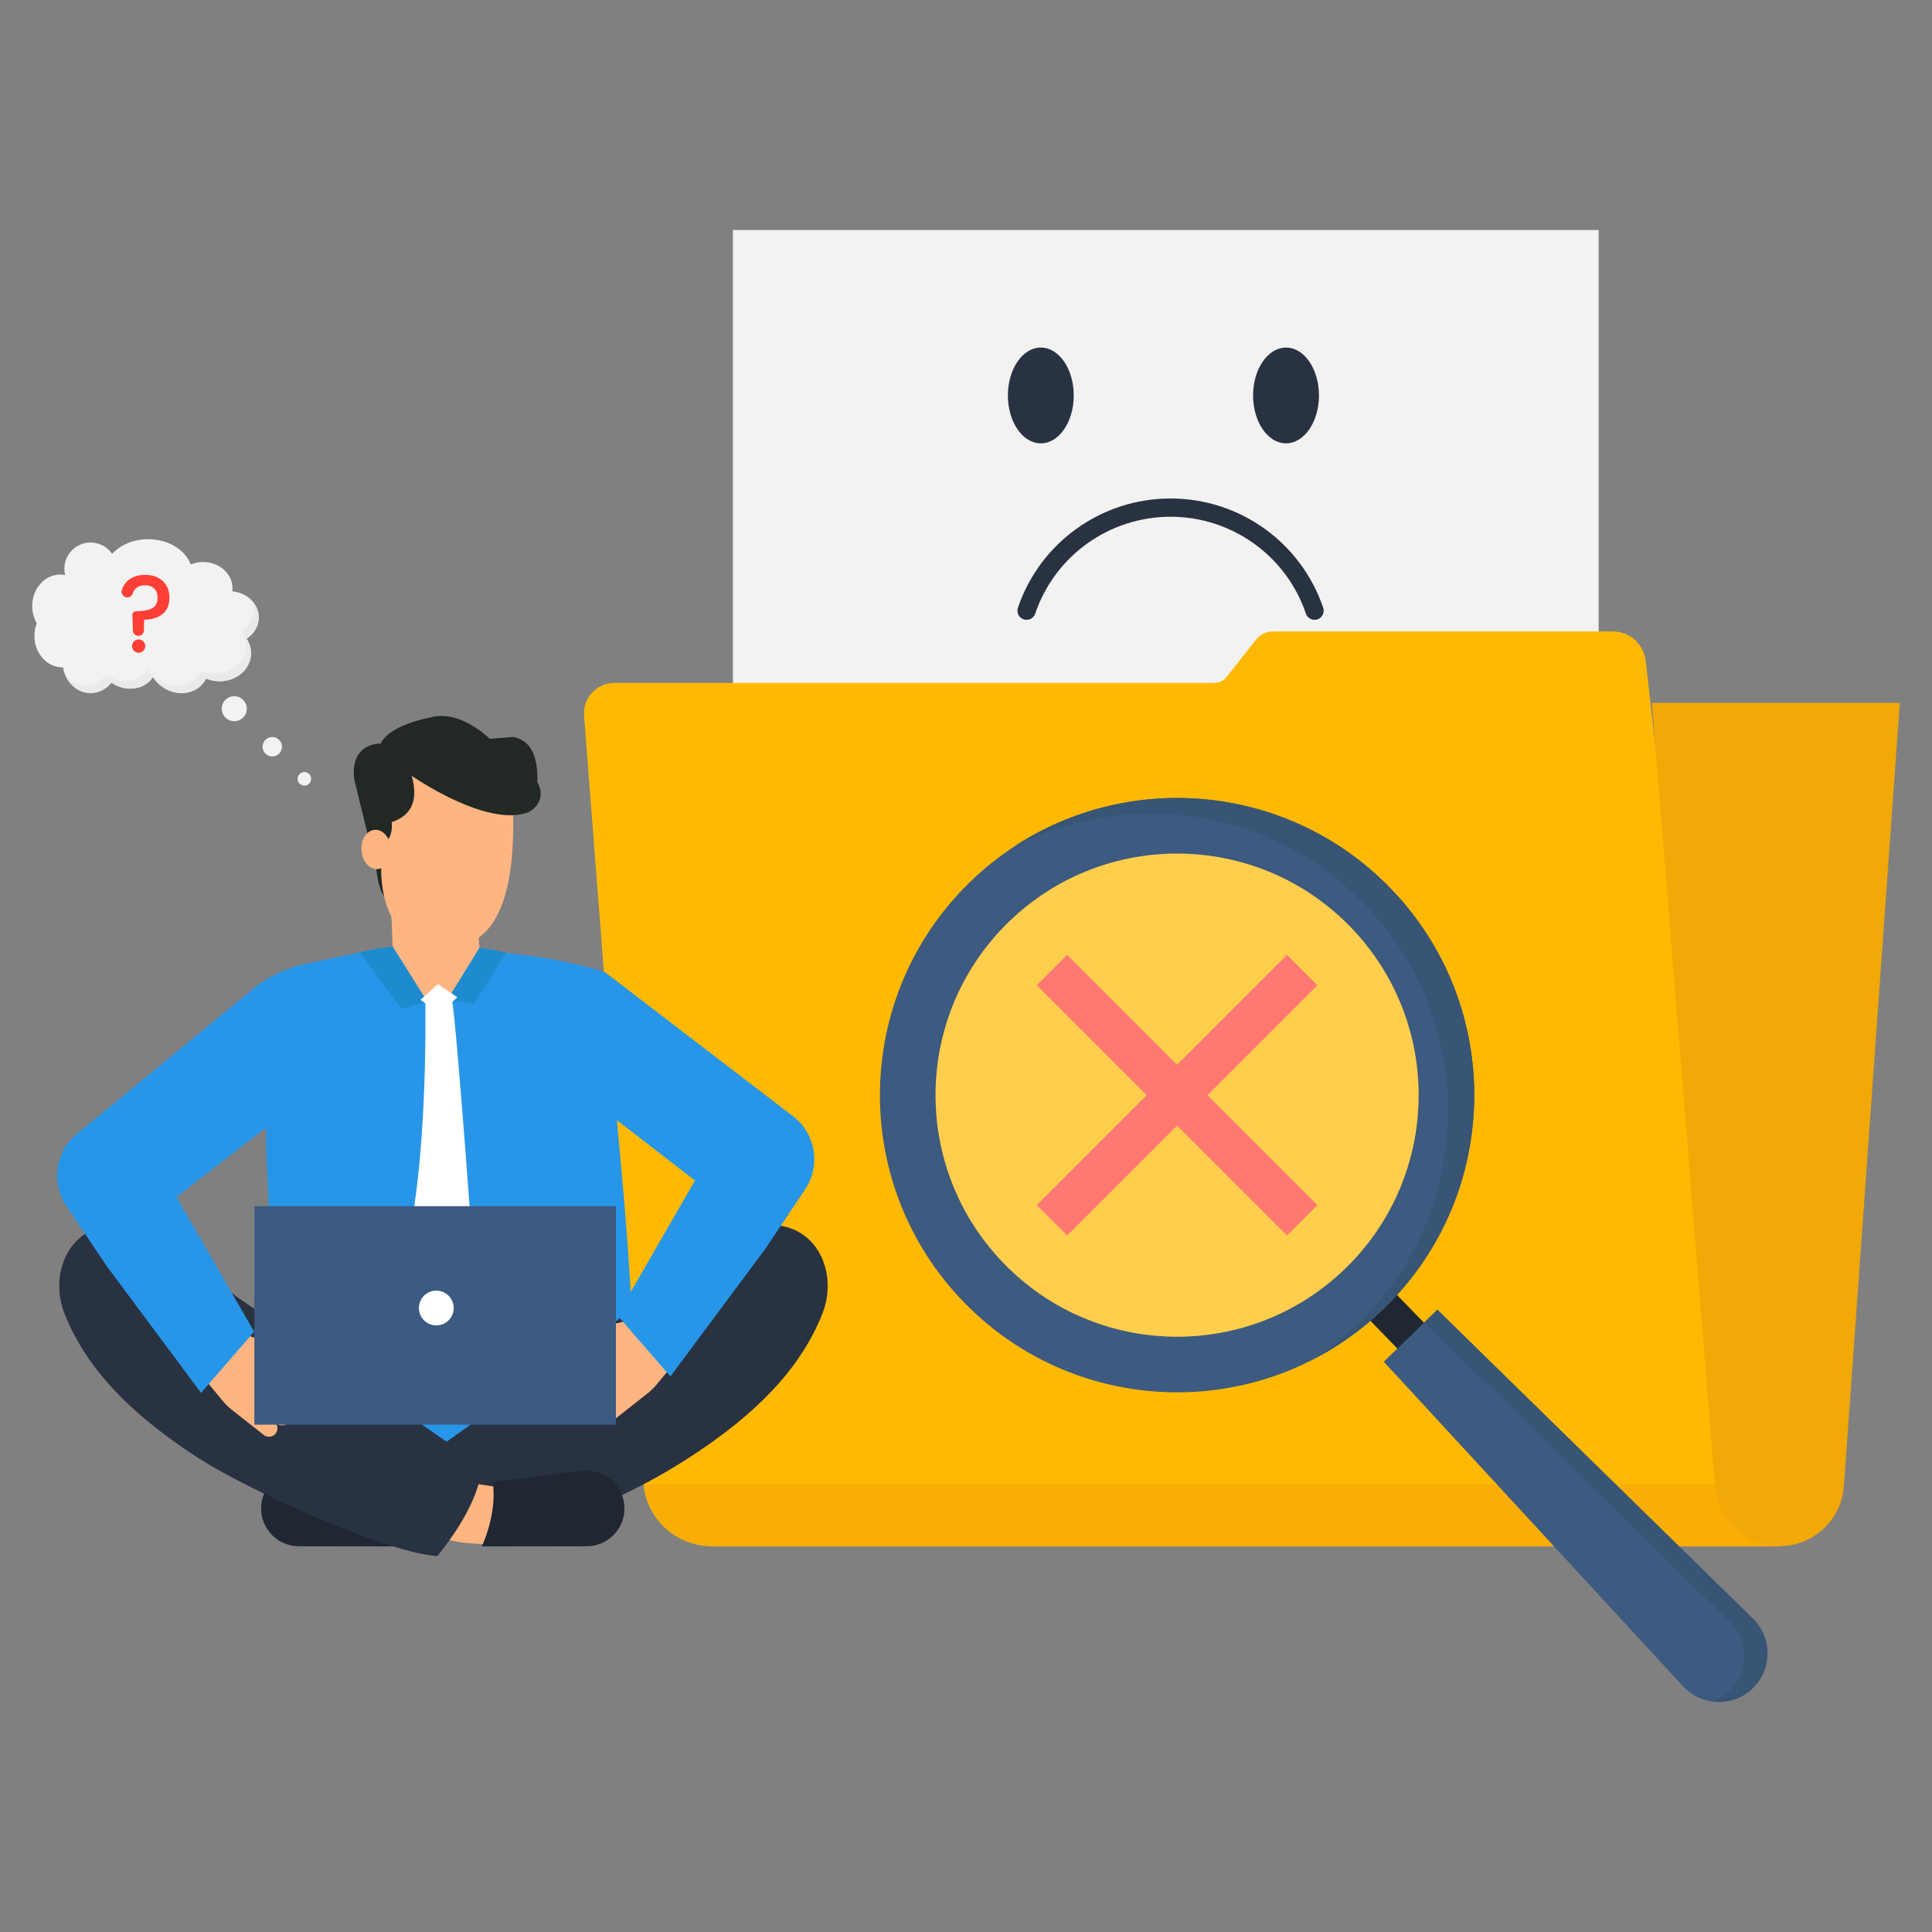 <svg xmlns="http://www.w3.org/2000/svg" enable-background="new 0 0 3000 3000" viewBox="0 0 3000 3000"><rect x="0" y="0" width="3000" height="3000" fill="#808080" stroke="none"/><rect width="1344.28" height="1511.24" x="1138.09" y="357.2" fill="#f2f2f2"/><path fill="#ffb902" d="M2762.98,2400.85h-1657.7c-54.75,0-100.46-41.34-105.92-95.62l-92.35-1192.9
					c-2.81-27.76,19.03-51.94,46.96-51.94h931.73c7.33,0,14.19-3.28,18.72-9.05l46.02-58.18c6.24-7.96,15.91-12.64,26.05-12.64
					h527.87c25.58,0,47.11,18.71,50.85,43.99l146.32,1280.72l1.09,7.95L2762.98,2400.85z"/><path fill="#f9ae06" d="M2762.98,2400.85h-1657.7c-54.75,0-100.46-41.34-105.92-95.62h1702.17l1.09,7.95L2762.98,2400.85z"/><path fill="#f2a807" d="M2565.01,1091.46H2950l-86.92,1218.21c-4.8,51.67-48.15,91.2-100.05,91.2l0,0
					c-50.05,0-92.48-36.84-99.49-86.4L2565.01,1091.46z"/><g><path fill="#293241" d="M1817.64,774.05c107.29,0,202.55,68.2,237.02,169.7c2.52,7.41-1.45,15.46-8.86,17.98
								c-7.41,2.52-15.46-1.45-17.97-8.86c-30.57-90-115.04-150.47-210.19-150.47c-95.13,0-179.6,60.47-210.19,150.47
								c-2.52,7.41-10.56,11.38-17.98,8.86c-7.41-2.52-11.37-10.57-8.86-17.98C1615.11,842.24,1710.36,774.05,1817.64,774.05z"/><ellipse cx="1616.18" cy="614.06" fill="#293241" rx="51.15" ry="74.36"/><ellipse cx="1996.93" cy="614.06" fill="#293241" rx="51.15" ry="74.36"/></g><g><rect width="66.69" height="549.47" x="1794.41" y="1425.83" fill="#ff3f36" transform="rotate(-45.001 1827.743 1700.593)"/><rect width="549.47" height="66.69" x="1553.05" y="1667.24" fill="#ff3f36" transform="rotate(-45.001 1827.775 1700.614)"/><g><rect width="57.58" height="127.62" x="2139.98" y="1987.9" fill="#1f2733" transform="rotate(-44.145 2168.699 2051.647)"/><path fill="#3d5a80" d="M2721.58,2621.49L2721.58,2621.49c-30.45,29.56-79.28,28.2-108.05-2.99l-464.78-503.99l83.2-80.75
							l489.87,479.64C2752.14,2543.08,2752.04,2591.93,2721.58,2621.49z"/><path fill="#385575" d="M2721.81,2513.4c30.32,29.68,30.23,78.53-0.22,108.09c-17.21,16.7-40.28,23.53-62.28,20.69
							c9.38-3.54,18.22-9.03,25.89-16.47c30.45-29.56,30.56-78.39,0.24-108.08l-473.91-464.03l20.43-19.83L2721.81,2513.4z"/><path fill="#3d5a80" d="M2158.9,1379.16c-177.45-182.88-469.61-187.21-652.49-9.76c-182.88,177.51-187.27,469.67-9.76,652.55
							c177.51,182.88,469.61,187.21,652.49,9.76C2332.03,1854.2,2336.42,1562.04,2158.9,1379.16z M2089.02,1969.69
							c-148.67,144.28-386.13,140.74-530.35-7.93c-144.28-148.61-140.74-386.13,7.87-530.35
							c148.67-144.28,386.13-140.74,530.41,7.93C2241.17,1588.02,2237.63,1825.41,2089.02,1969.69z"/><path fill="#fff" d="M2089.02,1969.69c-148.67,144.28-386.13,140.74-530.35-7.93c-144.28-148.61-140.74-386.13,7.87-530.35
							c148.67-144.28,386.13-140.74,530.41,7.93C2241.17,1588.02,2237.63,1825.41,2089.02,1969.69z" enable-background="new" opacity=".3"/><path fill="#385575" d="M2158.93,1379.18c177.49,182.88,173.11,475.02-9.77,652.5c-32.34,31.39-68.1,57.08-106.03,77.11
							c23.01-15.35,44.95-33.01,65.51-52.96c182.86-177.48,187.24-469.62,9.75-652.49c-146.11-150.55-369.91-180.14-546.49-86.89
							C1753.51,1195.15,2001.38,1216.85,2158.93,1379.18z"/></g></g><g><polygon fill="#385575" points="1008.23 2095.67 346.77 2095.67 394.94 2213.48 960.05 2213.48"/><path fill="#2896e8" d="M978.92,2258.47c-253.76,17.26-405.96-4.09-651.93-28.42c0,0,108.05-102.11,87.91-410.3
					c-1.53-22.88-2.01-45.84-1.45-68.8l-14.77-220.04c22.56-16.86,48.57-28.58,76.02-34.36l84.37-17.66l25.77-5.46
					c8.19-1.36,16.37-2.48,24.64-3.45c44.96-5.46,90.39-4.82,135.19,1.76c13.73,2.09,27.45,4.58,40.94,7.71l0.64,0.24
					c56.27,5.69,107.97,15.26,153.43,30.1l17.72,221.57C957.01,1743.32,999.07,2117.98,978.92,2258.47z"/><path fill="#222824" d="M583.92,1343.13c0,0,1.13,32.33,12.59,48.91l3.62-39.65l-10.27-20.55L583.92,1343.13z"/><path fill="#feb582" d="M596.45,1305.36c0,0-14.72,60.55,8.77,112.72c14.41,32.02,46.05,51.81,81.13,53.48
						c72.79,3.46,116.6-58.59,109.85-222.57l-117.81-72.27l-88.95,39.03L596.45,1305.36z"/><path fill="#feb582" d="M607.28,1410.88l3.4,80.34c1.52,35.88,30.86,64.3,66.77,64.67l0,0c39.78,0.41,71.29-33.47,68.01-73.11
						l-4.7-56.69L607.28,1410.88z"/><path fill="#222824" d="M594.78,1312.06c0,0,16.32-9.82,13.44-35.44c28.03-9.62,42.56-30.22,31.18-71.88
						c0,0,116.78,81.55,181.41,56.34c0,0,30.69-14.67,13.56-46.92c0.96-36.75-7.96-63.42-36.72-69.85l-37.16,2.91
						c0,0-45.95-46.06-91.83-33.27c0,0-63.97,11.14-77.43,40.67c0,0-47.94-2.38-41.23,55.36l19.97,81.68l1.45,22.23L594.78,1312.06z
						"/><path fill="#feb582" d="M607.04,1317.24c1.32,16.83-7.86,31.28-20.5,32.27s-23.96-11.86-25.27-28.69
						c-1.32-16.83,7.86-31.28,20.51-32.27C594.41,1287.56,605.73,1300.41,607.04,1317.24z"/><path fill="#1d8bce" d="M786.23,1479.65l-50.43,79.4l-41.35-6.39l50.08-80.97c13.74,2.04,27.52,4.62,41.1,7.77L786.23,1479.65z"/><path fill="#1d8bce" d="M663.38,1554.86L623.34,1567l-64.31-88.17l25.82-5.41c8.17-1.39,16.78-2.55,24.98-3.54L663.38,1554.86z"/><polygon fill="#fff" points="710.18 1548.58 683.15 1573.04 652.94 1552.63 679.97 1528.17"/><path fill="#fff" d="M660.4,1554.53c0,0,6.65,315.85-47.06,437.69l56.68,88.83l68.49-81.77c0,0-30.99-431.11-36.9-446.45
						L660.4,1554.53z"/><g><path fill="#293241" d="M1276.88,2040.15c-32.91,82.7-99.23,154.03-208.76,224.53c-106.67,68.61-220.45,111.42-338.24,127.2
						l-5.19,0.72l-130.56-83.13l416.04-296.32l103.23-81.27c15.2-11.95,31.44-20.39,48.26-25.07c2-0.57,4.04-1.07,6.08-1.57
						c9.66-2.18,19.03-3.29,27.97-3.29c30.58,0,56.34,13.13,72.54,37.02C1287.26,1966.97,1290.58,2005.74,1276.88,2040.15z"/><path fill="#1f2733" d="M471.27,2284.1l138.68,17.06c-7.11,50.31,16.95,100.07,16.95,100.07s-97.19-0.24-162.8-0.24
						c-32.39,0-58.65-26.26-58.65-58.66l0,0C405.45,2307.08,436.3,2279.8,471.27,2284.1z"/><path fill="#feb582" d="M719.78,2301.16l83.66,12.58l-38.82,83.66c0,0-55.23,2.73-89.68-13.67
						C640.5,2367.32,719.78,2301.16,719.78,2301.16z"/><path fill="#1f2733" d="M903.85,2284.1l-138.68,17.06c7.11,50.31-16.95,100.07-16.95,100.07s97.19-0.24,162.81-0.24
						c32.39,0,58.65-26.26,58.65-58.66l0,0C969.67,2307.08,938.83,2279.8,903.85,2284.1z"/><path fill="#293241" d="M749.2,2277.13l-1.68,9.12c-6.97,37.74-27.76,78.23-63.49,123.8l-4.94,6.26l-7.9-0.86
						c-79.66-8.87-284.02-100.51-362.1-150.77c-109.53-70.5-175.88-141.83-208.75-224.53c-13.7-34.41-10.41-73.19,8.59-101.2
						c16.2-23.89,41.96-37.02,72.58-37.02c8.91,0,18.31,1.11,27.94,3.29c13.27,3.04,26.83,8.37,40.28,15.81l1,0.54l116.21,91.5
						L749.2,2277.13z"/></g><path fill="#feb582" d="M487.74,2167.12c-2.34,4.34-6.59,6.56-10.92,6.56c-2.69,0-5.37-0.85-7.63-2.62l-17.02-13.36l17.94,14.16
					c6.04,4.7,7.08,13.43,2.32,19.47c-2.69,3.48-6.77,5.31-10.86,5.31c-2.99,0-6.04-0.98-8.61-2.99l-6.35-5
					c5.98,4.7,7.02,13.36,2.26,19.41c-2.75,3.48-6.77,5.31-10.86,5.31c-3.05,0-6.04-0.98-8.6-2.99l-3.6-2.81
					c5.67,4.46,6.71,12.69,2.2,18.43c-2.56,3.3-6.41,5-10.32,5c-2.81,0-5.67-0.92-8.11-2.81l-50.41-39.71
					c-4.5-3.54-8.62-7.56-12.27-11.96l-24.52-29.56l63.65-73.29c17.33,8.97,62,11.96,77.56,11.41c9.03,0.06,17.45-0.55,21.6,5.01
					c1.34,1.89,2.26,3.9,2.75,6.04c1.83,8.24-4.27,16.29-12.57,17.94l-35.4,2.62l44.06,34.63
					C488.79,2155.06,490.62,2161.77,487.74,2167.12z"/><path fill="#2896e8" d="M274,1858.69l120.65,209.15l-82.45,95.04l-146.94-197.45l-62.31-92.97
					c-24.07-35.98-16.96-84.38,16.49-111.85l279.25-229.71l31.37,114.74l-16.59,105.29L274,1858.69z"/><path fill="#feb582" d="M877.84,2141.56c2.34,4.34,6.59,6.56,10.92,6.56c2.69,0,5.37-0.85,7.63-2.62l17.03-13.36l-17.94,14.16
					c-6.04,4.7-7.08,13.43-2.32,19.47c2.69,3.48,6.77,5.31,10.86,5.31c2.99,0,6.04-0.98,8.6-2.99l6.35-5
					c-5.98,4.7-7.02,13.36-2.26,19.41c2.75,3.48,6.78,5.31,10.86,5.31c3.05,0,6.04-0.98,8.6-2.99l3.6-2.81
					c-5.67,4.46-6.71,12.69-2.2,18.43c2.56,3.3,6.41,5,10.32,5c2.81,0,5.67-0.92,8.11-2.81l50.41-39.71
					c4.5-3.54,8.62-7.55,12.27-11.96l24.52-29.56l-63.65-73.3c-17.33,8.97-62,11.96-77.57,11.41c-9.03,0.06-17.45-0.55-21.6,5.01
					c-1.34,1.89-2.26,3.9-2.75,6.04c-1.83,8.24,4.27,16.29,12.57,17.94l35.4,2.62l-44.06,34.63
					C876.79,2129.5,874.95,2136.21,877.84,2141.56z"/><path fill="#2896e8" d="M1079.16,1833.13l-120.65,209.15l82.45,95.04l146.94-197.45l62.31-92.97
					c24.07-35.98,16.96-84.38-16.49-111.85L939.69,1509.8v215.56L1079.16,1833.13z"/><rect width="561.43" height="339.31" x="394.94" y="1872.93" fill="#3d5a80"/><path fill="#fff" d="M704.49,2031.09c0,14.91-12.09,27-27,27s-27-12.09-27-27s12.09-27,27-27
					C692.41,2004.09,704.49,2016.18,704.49,2031.09z"/></g><g><path fill="#f2f2f2" d="M382.84,991.79c4.43,6.56,7.01,14.2,7.01,22.44c0,24.09-21.87,43.63-48.9,43.63c-7.52,0-14.62-1.59-21-4.29
				c-1.02,2.07-2.16,4.11-3.57,6.02c-14.26,19.45-43.45,22.26-65.23,6.29c-5.6-4.11-10.16-9.05-13.6-14.47
				c-0.3,0.42-0.54,0.9-0.87,1.32c-13.9,19-42.1,22.05-63.7,7.31c-7.97,9.89-19.48,16.12-32.3,16.12
				c-21.33,0-39.07-17.2-42.85-39.88c-0.27,0-0.51,0.03-0.78,0.03c-24.09,0-43.63-21.87-43.63-48.9c0-6.98,1.35-13.6,3.72-19.63
				c-4.49-7.7-7.13-16.87-7.13-26.76c0-27,19.54-48.87,43.63-48.87c2.55,0,5.06,0.3,7.49,0.75c-0.75-3.12-1.2-6.35-1.2-9.68
				c0-22.53,18.25-40.78,40.75-40.78c13.9,0,26.16,6.98,33.53,17.59c12.53-13.78,32.87-22.77,55.91-22.77
				c31.22,0,57.59,16.54,66.07,39.19c5.81-2.4,12.29-3.78,19.12-3.78c25.26,0,45.7,18.25,45.7,40.75c0,1.65-0.12,3.24-0.33,4.79
				c23.07,2.07,41.11,19.45,41.11,40.57C401.78,972.37,394.29,984.39,382.84,991.79z"/><path fill="#eaeaea" d="M382.83,991.77c4.46,6.59,7.03,14.22,7.03,22.44c0,24.12-21.89,43.64-48.89,43.64
				c-7.53,0-14.66-1.58-21-4.26c-1.04,2.03-2.18,4.06-3.57,5.99c-14.27,19.47-43.44,22.29-65.24,6.29
				c-5.6-4.11-10.15-9.07-13.62-14.46c-0.3,0.4-0.54,0.89-0.84,1.34c-13.92,18.97-42.11,22.04-63.7,7.28
				c-7.98,9.91-19.52,16.15-32.3,16.15c-16.69,0-31.16-10.5-38.44-25.91c7.83,8.67,18.58,13.97,30.46,13.97
				c12.83,0,24.32-6.24,32.3-16.15c21.6,14.76,49.78,11.69,63.7-7.28c0.35-0.45,0.59-0.89,0.89-1.34
				c3.42,5.45,7.98,10.4,13.57,14.46c21.8,16,50.97,13.18,65.24-6.29c1.44-1.88,2.58-3.91,3.57-5.99c6.39,2.68,13.47,4.26,21,4.26
				c27.05,0,48.89-19.52,48.89-43.59c0-8.27-2.58-15.9-6.98-22.49c11.44-7.38,18.92-19.37,18.92-32.94c0-5.15-1.04-10.06-2.97-14.56
				c6.84,7.13,10.95,16.4,10.95,26.45C401.8,972.36,394.27,984.39,382.83,991.77z"/></g><g><path fill="#ff3f36" d="M252.55,901.95c-0.03-0.03-0.06-0.05-0.09-0.08c-4.75-4.25-10.53-7.04-17.36-8.36c-0.01,0-0.02,0-0.03,0
			c-3.21-0.62-6.66-0.91-10.33-0.88c-7.54,0.06-14.16,1.57-19.83,4.55s-10,7.13-13,12.45c-1.17,2.07-2.11,4.25-2.81,6.53
			c-0.27,0.89-0.4,1.78-0.4,2.65c0.04,4.64,3.82,8.69,8.72,8.85c0.13,0.01,0.26,0.01,0.39,0.01c4.11-0.03,7.46-2.92,8.66-6.85
			c0.83-2.74,2.25-5.05,4.24-6.96c3.47-3.29,8.25-4.97,14.33-5.02c2.12-0.02,4.08,0.17,5.88,0.57c3.37,0.74,6.19,2.2,8.45,4.39
			c0.29,0.28,0.56,0.56,0.82,0.86c2.92,3.28,4.4,7.66,4.45,13.14c0.01,1.73-0.1,3.34-0.35,4.84c-0.91,5.63-3.66,9.62-8.22,11.97
			c-2.88,1.49-6.43,2.62-10.61,3.38c-4.18,0.76-9.01,1.17-14.47,1.21c-3.05,0.03-5.48,2.57-5.36,5.63l0.69,24.22
			c0.13,4.56,3.8,8.2,8.33,8.32c0.1,0.01,0.2,0.01,0.31,0.01c2.32-0.02,4.43-0.96,5.96-2.48c1.53-1.52,2.5-3.61,2.54-5.93
			l0.32-16.68c8.38-0.07,15.58-1.54,21.61-4.41c2.57-1.22,4.92-2.7,7.06-4.43c7.17-5.81,10.71-14.41,10.62-25.79
			C262.99,916.77,259.48,908.2,252.55,901.95z"/><path fill="#ff3f36" d="M225.56,1003.19c0.02,2.92-0.95,5.37-2.91,7.37c-1.97,1.99-4.36,3-7.18,3.02c-2.93,0.02-5.37-0.95-7.37-2.91
			c-2-1.97-3-4.41-3.03-7.32c-0.02-2.92,0.94-5.37,2.91-7.37s4.4-3,7.32-3.03c2.83-0.02,5.23,0.94,7.23,2.91
			C224.53,997.84,225.54,1000.28,225.56,1003.19z"/></g><g><circle cx="363.78" cy="1100.49" r="19.43" fill="#f2f2f2"/><circle cx="422.8" cy="1159.52" r="15.1" fill="#f2f2f2"/><circle cx="472.63" cy="1209.35" r="10.52" fill="#f2f2f2"/></g></svg>